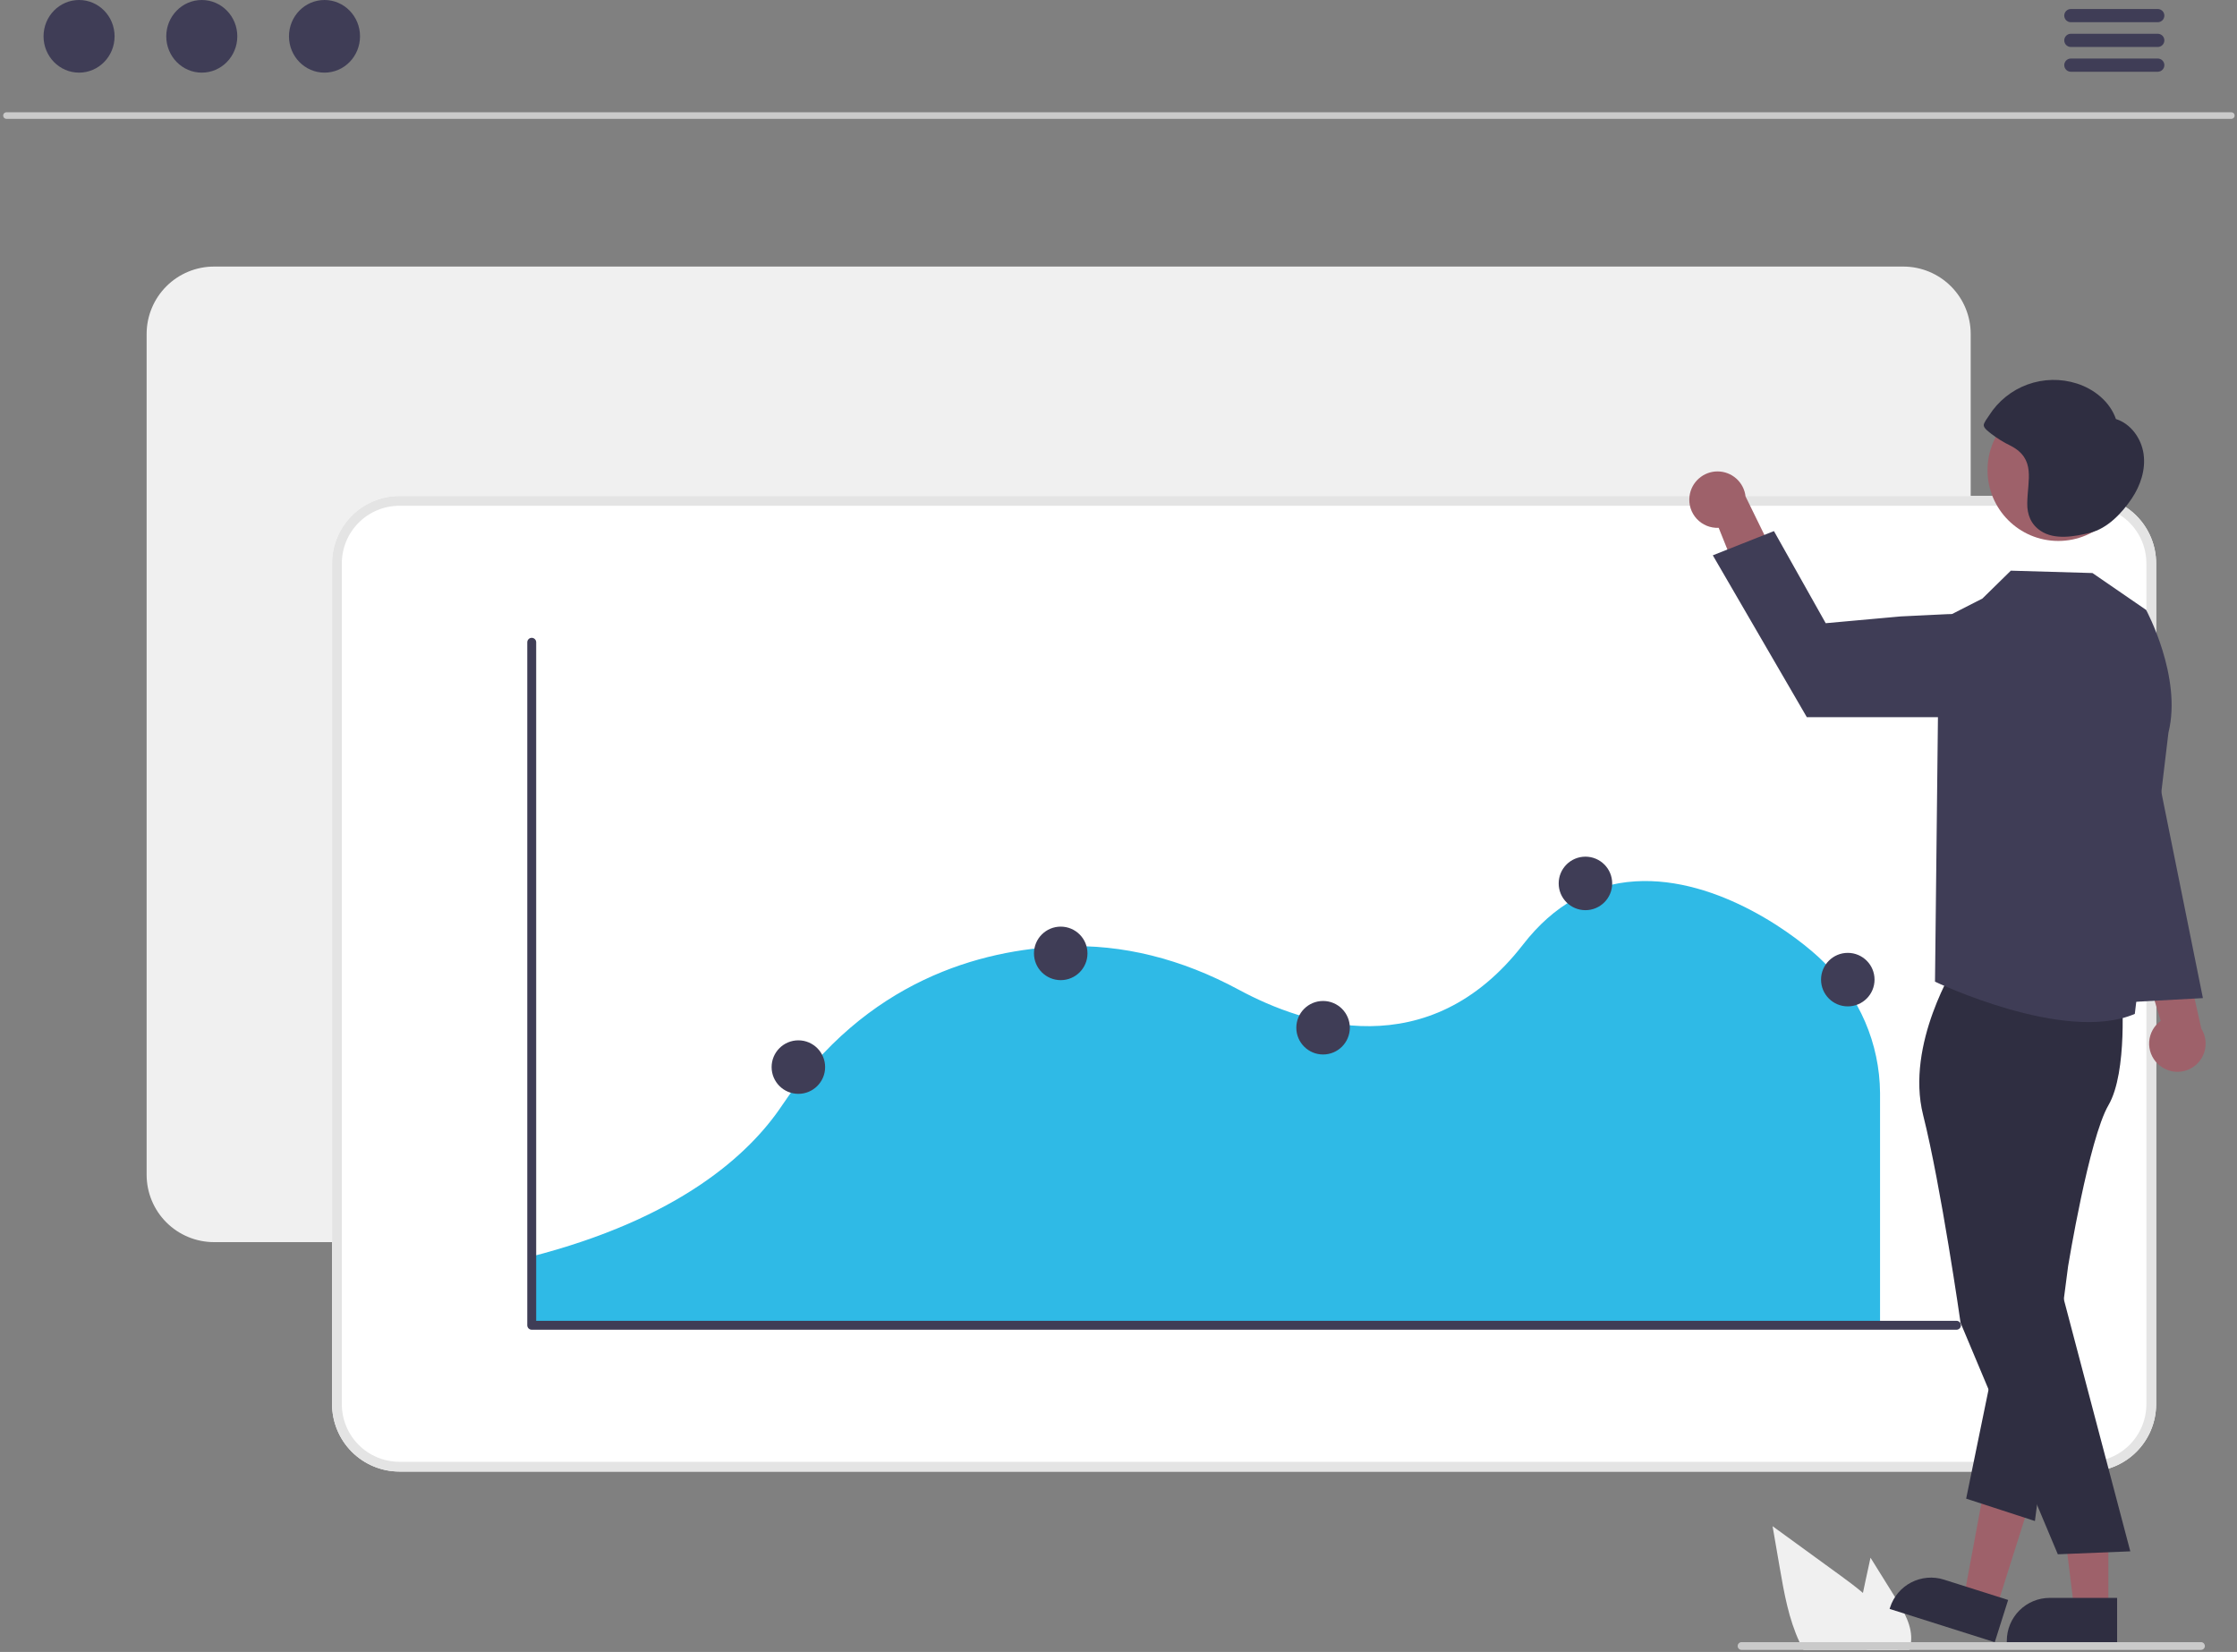 <svg width="688" height="508" viewBox="0 0 688 508" fill="none" xmlns="http://www.w3.org/2000/svg">
<rect x="0" y="0" width="688" height="508" fill="#808080" stroke="none"/>
<g clip-path="url(#clip0_175_37)">
<path d="M583.676 507.375H554.656C554.226 506.595 553.826 505.795 553.456 504.985C550.116 497.835 548.706 489.855 547.356 482.035L545.166 469.335C552.166 474.425 559.162 479.512 566.156 484.595C568.436 486.255 570.766 487.985 572.956 489.855C577.566 493.765 581.546 498.285 583.106 504.025C583.186 504.345 583.266 504.665 583.326 504.985C583.492 505.774 583.609 506.572 583.676 507.375Z" fill="#F0F0F0"/>
<path d="M587.746 504.985C587.747 505.036 587.744 505.086 587.736 505.135C587.639 505.9 587.458 506.651 587.196 507.375H574.166C573.756 506.608 573.408 505.808 573.126 504.985C572.73 503.887 572.446 502.751 572.276 501.595C571.843 497.672 572.073 493.703 572.956 489.855C573.206 488.605 573.476 487.345 573.746 486.105L575.286 479.025L582.996 491.415C585.576 495.565 588.256 500.135 587.746 504.985Z" fill="#F0F0F0"/>
<path d="M686.286 36.552H1.962C1.697 36.547 1.445 36.437 1.259 36.247C1.073 36.057 0.969 35.803 0.969 35.537C0.969 35.272 1.073 35.017 1.259 34.827C1.445 34.637 1.697 34.528 1.962 34.522H686.286C686.551 34.528 686.804 34.637 686.989 34.827C687.175 35.017 687.279 35.272 687.279 35.537C687.279 35.803 687.175 36.057 686.989 36.247C686.804 36.437 686.551 36.547 686.286 36.552Z" fill="#CACACA"/>
<path d="M24.318 22.338C30.352 22.338 35.243 17.337 35.243 11.169C35.243 5 30.352 0 24.318 0C18.284 0 13.392 5 13.392 11.169C13.392 17.337 18.284 22.338 24.318 22.338Z" fill="#3F3D56"/>
<path d="M62.06 22.338C68.094 22.338 72.985 17.337 72.985 11.169C72.985 5 68.094 0 62.06 0C56.026 0 51.134 5 51.134 11.169C51.134 17.337 56.026 22.338 62.06 22.338Z" fill="#3F3D56"/>
<path d="M99.802 22.338C105.836 22.338 110.727 17.337 110.727 11.169C110.727 5 105.836 0 99.802 0C93.768 0 88.876 5 88.876 11.169C88.876 17.337 93.768 22.338 99.802 22.338Z" fill="#3F3D56"/>
<path d="M663.673 6.832H636.856C636.325 6.82 635.82 6.601 635.449 6.221C635.078 5.842 634.87 5.332 634.87 4.801C634.87 4.27 635.078 3.76 635.449 3.381C635.82 3.001 636.325 2.782 636.856 2.77H663.673C664.204 2.782 664.709 3.001 665.08 3.381C665.451 3.76 665.659 4.27 665.659 4.801C665.659 5.332 665.451 5.842 665.08 6.221C664.709 6.601 664.204 6.82 663.673 6.832Z" fill="#3F3D56"/>
<path d="M663.673 14.447H636.856C636.325 14.435 635.82 14.216 635.449 13.836C635.078 13.457 634.87 12.947 634.87 12.416C634.87 11.885 635.078 11.375 635.449 10.996C635.82 10.616 636.325 10.397 636.856 10.385H663.673C664.204 10.397 664.709 10.616 665.08 10.996C665.451 11.375 665.659 11.885 665.659 12.416C665.659 12.947 665.451 13.457 665.08 13.836C664.709 14.216 664.204 14.435 663.673 14.447Z" fill="#3F3D56"/>
<path d="M663.673 22.062H636.856C636.325 22.05 635.82 21.831 635.449 21.451C635.078 21.072 634.87 20.562 634.87 20.031C634.87 19.5 635.078 18.99 635.449 18.611C635.82 18.231 636.325 18.012 636.856 18H663.673C664.204 18.012 664.709 18.231 665.08 18.611C665.451 18.99 665.659 19.5 665.659 20.031C665.659 20.562 665.451 21.072 665.08 21.451C664.709 21.831 664.204 22.05 663.673 22.062Z" fill="#3F3D56"/>
<path d="M585.39 381.975H65.802C60.312 381.969 55.049 379.786 51.167 375.904C47.285 372.022 45.102 366.759 45.096 361.269V102.681C45.102 97.191 47.286 91.928 51.167 88.047C55.049 84.165 60.312 81.981 65.802 81.975H585.39C590.88 81.981 596.142 84.165 600.024 88.047C603.906 91.928 606.09 97.191 606.096 102.681V361.269C606.09 366.759 603.906 372.022 600.024 375.904C596.143 379.786 590.88 381.969 585.39 381.975Z" fill="#F0F0F0"/>
<path d="M642.424 452.53H122.836C117.346 452.523 112.083 450.34 108.202 446.458C104.32 442.576 102.136 437.313 102.13 431.824V173.235C102.136 167.746 104.32 162.483 108.202 158.601C112.083 154.719 117.346 152.536 122.836 152.53H642.424C647.914 152.536 653.177 154.719 657.059 158.601C660.94 162.483 663.124 167.746 663.13 173.235V431.823C663.124 437.313 660.941 442.576 657.059 446.458C653.177 450.34 647.914 452.523 642.424 452.53Z" fill="white"/>
<path d="M642.424 452.53H122.836C117.346 452.523 112.083 450.34 108.202 446.458C104.32 442.576 102.136 437.313 102.13 431.824V173.235C102.136 167.746 104.32 162.483 108.202 158.601C112.083 154.719 117.346 152.536 122.836 152.53H642.424C647.914 152.536 653.177 154.719 657.059 158.601C660.94 162.483 663.124 167.746 663.13 173.235V431.823C663.124 437.313 660.941 442.576 657.059 446.458C653.177 450.34 647.914 452.523 642.424 452.53ZM122.836 155.53C118.142 155.535 113.641 157.402 110.322 160.721C107.003 164.041 105.136 168.541 105.13 173.235V431.823C105.135 436.518 107.003 441.018 110.322 444.338C113.641 447.657 118.142 449.524 122.836 449.53H642.424C647.119 449.524 651.619 447.657 654.938 444.338C658.258 441.018 660.125 436.518 660.13 431.823V173.235C660.125 168.541 658.258 164.041 654.938 160.721C651.619 157.402 647.119 155.535 642.424 155.53H122.836Z" fill="#E4E4E4"/>
<path d="M162.736 407.257H578.217V336.045C578.154 328.536 576.591 321.115 573.621 314.218C570.652 307.321 566.334 301.087 560.922 295.881L560.809 295.771C553.388 288.325 528.588 269.428 502.929 271.03C489.375 271.874 477.77 278.406 468.438 290.446C439.392 327.936 401.236 315.281 381.077 304.401C363.311 294.811 345.168 290.309 327.147 291.026C301.909 292.013 266.386 301.31 240.479 340C230.585 354.766 209.066 374.808 162.736 386.587L162.736 407.257Z" fill="#2FBAE6"/>
<path d="M601.724 408.913H163.536C163.172 408.913 162.824 408.768 162.566 408.511C162.309 408.254 162.165 407.905 162.165 407.541V197.518C162.165 197.154 162.309 196.805 162.566 196.548C162.823 196.291 163.172 196.146 163.536 196.146C163.9 196.146 164.249 196.291 164.506 196.548C164.763 196.805 164.907 197.154 164.907 197.518V406.17H601.724C602.088 406.17 602.437 406.314 602.694 406.572C602.951 406.829 603.096 407.178 603.096 407.541C603.096 407.905 602.951 408.254 602.694 408.511C602.437 408.768 602.088 408.913 601.724 408.913Z" fill="#3F3D56"/>
<path d="M326.231 301.411C330.775 301.411 334.459 297.727 334.459 293.183C334.459 288.639 330.775 284.955 326.231 284.955C321.687 284.955 318.003 288.639 318.003 293.183C318.003 297.727 321.687 301.411 326.231 301.411Z" fill="#3F3D56"/>
<path d="M487.608 279.894C492.152 279.894 495.836 276.21 495.836 271.666C495.836 267.122 492.152 263.438 487.608 263.438C483.064 263.438 479.38 267.122 479.38 271.666C479.38 276.21 483.064 279.894 487.608 279.894Z" fill="#3F3D56"/>
<path d="M406.919 324.273C411.464 324.273 415.147 320.589 415.147 316.045C415.147 311.5 411.464 307.817 406.919 307.817C402.375 307.817 398.691 311.5 398.691 316.045C398.691 320.589 402.375 324.273 406.919 324.273Z" fill="#3F3D56"/>
<path d="M245.542 336.376C250.086 336.376 253.77 332.692 253.77 328.148C253.77 323.604 250.086 319.92 245.542 319.92C240.998 319.92 237.314 323.604 237.314 328.148C237.314 332.692 240.998 336.376 245.542 336.376Z" fill="#3F3D56"/>
<path d="M568.297 309.48C572.841 309.48 576.525 305.796 576.525 301.252C576.525 296.707 572.841 293.024 568.297 293.024C563.752 293.024 560.069 296.707 560.069 301.252C560.069 305.796 563.752 309.48 568.297 309.48Z" fill="#3F3D56"/>
<path d="M663.616 327.133C662.708 326.258 662.002 325.194 661.549 324.017C661.097 322.839 660.907 321.577 660.995 320.319C661.083 319.06 661.446 317.836 662.057 316.733C662.669 315.63 663.516 314.675 664.537 313.934L655.666 284.582L670.937 289.131L677.02 316.307C678.15 318.105 678.582 320.255 678.233 322.35C677.884 324.445 676.779 326.339 675.127 327.673C673.475 329.008 671.39 329.69 669.269 329.59C667.147 329.491 665.136 328.617 663.616 327.133Z" fill="#9E616A"/>
<path d="M519.622 152.588C519.46 153.839 519.575 155.111 519.957 156.313C520.34 157.515 520.981 158.618 521.836 159.546C522.692 160.473 523.74 161.201 524.907 161.68C526.074 162.158 527.332 162.375 528.592 162.315L540.018 190.77L549.093 177.673L536.852 152.659C536.61 150.549 535.603 148.601 534.021 147.184C532.439 145.767 530.392 144.979 528.268 144.971C526.145 144.962 524.091 145.733 522.498 147.137C520.904 148.541 519.881 150.48 519.622 152.588Z" fill="#9E616A"/>
<path d="M648.441 494.812H637.921L632.917 454.235L648.443 454.236L648.441 494.812Z" fill="#9E616A"/>
<path d="M651.124 505.01L617.204 505.008V504.579C617.204 501.078 618.595 497.72 621.071 495.244C623.547 492.768 626.905 491.377 630.407 491.377L651.125 491.378L651.124 505.01Z" fill="#2F2E41"/>
<path d="M614.016 494.478L603.987 491.303L611.462 451.107L626.264 455.794L614.016 494.478Z" fill="#9E616A"/>
<path d="M613.497 505.01L581.158 494.771L581.288 494.362C582.345 491.024 584.684 488.243 587.792 486.629C590.9 485.016 594.521 484.703 597.86 485.76L617.612 492.013L613.497 505.01Z" fill="#2F2E41"/>
<path d="M601.557 296.496C601.557 296.496 585.948 321.005 591.464 342.879C596.98 364.754 602.986 406.799 602.986 406.799L632.892 477.972L655.185 477.062L633.046 393.148L633.922 337.042C633.922 337.042 649.309 310.227 646.312 301.88C643.316 293.533 601.557 296.496 601.557 296.496Z" fill="#2F2E41"/>
<path d="M652.551 305.259C652.551 305.259 654.471 329.572 648.464 339.869C642.458 350.166 636.058 389.357 636.058 389.357L625.849 467.74L604.702 460.858L622.734 373.04L636.907 303.961L652.551 305.259Z" fill="#2F2E41"/>
<path d="M660.048 187.56L643.549 176.219L618.442 175.49L609.698 184.062L596.355 190.875L595.119 301.88C595.119 301.88 635.076 321.032 656.572 311.787L666.913 225.315C671.203 208.154 660.048 187.56 660.048 187.56Z" fill="#3F3D56"/>
<path d="M599.706 220.54H555.697L526.783 170.769L545.584 163.322L561.506 191.646L584.552 189.56L598.941 188.864C601.247 188.752 603.549 189.146 605.687 190.017C607.825 190.889 609.747 192.217 611.318 193.908C612.889 195.6 614.071 197.614 614.783 199.811C615.494 202.007 615.717 204.332 615.435 206.623C614.96 210.462 613.099 213.994 610.203 216.557C607.306 219.119 603.574 220.536 599.706 220.54Z" fill="#3F3D56"/>
<path d="M633.043 166.349C645.066 166.349 654.812 156.602 654.812 144.579C654.812 132.556 645.066 122.81 633.043 122.81C621.02 122.81 611.273 132.556 611.273 144.579C611.273 156.602 621.02 166.349 633.043 166.349Z" fill="#9E616A"/>
<path d="M659.273 139.626C658.605 134.847 655.368 130.309 650.764 128.861C648.936 123.551 644.092 119.641 638.741 117.937C633.785 116.357 628.445 116.467 623.558 118.249C618.671 120.031 614.514 123.385 611.739 127.785C611.33 128.429 610.071 130.011 610.106 130.779C610.15 131.755 611.643 132.763 612.393 133.378C614.252 134.815 616.257 136.052 618.375 137.07C626.203 141.128 623.597 147.506 623.491 154.734C623.439 158.246 624.612 161.245 627.606 163.251C631.929 166.146 638.114 164.994 642.817 163.832C648.154 162.514 652.59 157.826 655.634 153.306C658.329 149.303 659.942 144.406 659.273 139.626Z" fill="#2F2E41"/>
<path d="M659.056 215.476L677.516 306.933L650.302 308.422L659.056 215.476Z" fill="#3F3D56"/>
<path d="M678.116 506.175C678.116 506.332 678.086 506.488 678.027 506.633C677.967 506.778 677.88 506.91 677.769 507.022C677.659 507.133 677.528 507.222 677.383 507.282C677.238 507.343 677.083 507.375 676.926 507.375H535.626C535.309 507.375 535.005 507.249 534.781 507.025C534.557 506.801 534.431 506.497 534.431 506.18C534.431 505.863 534.557 505.559 534.781 505.335C535.005 505.111 535.309 504.985 535.626 504.985H676.926C677.241 504.986 677.543 505.112 677.766 505.335C677.989 505.558 678.115 505.86 678.116 506.175Z" fill="#CACACA"/>
</g>
<defs>
<clipPath id="clip0_175_37">
<rect width="686.31" height="507.375" fill="white" transform="translate(0.969)"/>
</clipPath>
</defs>
</svg>
